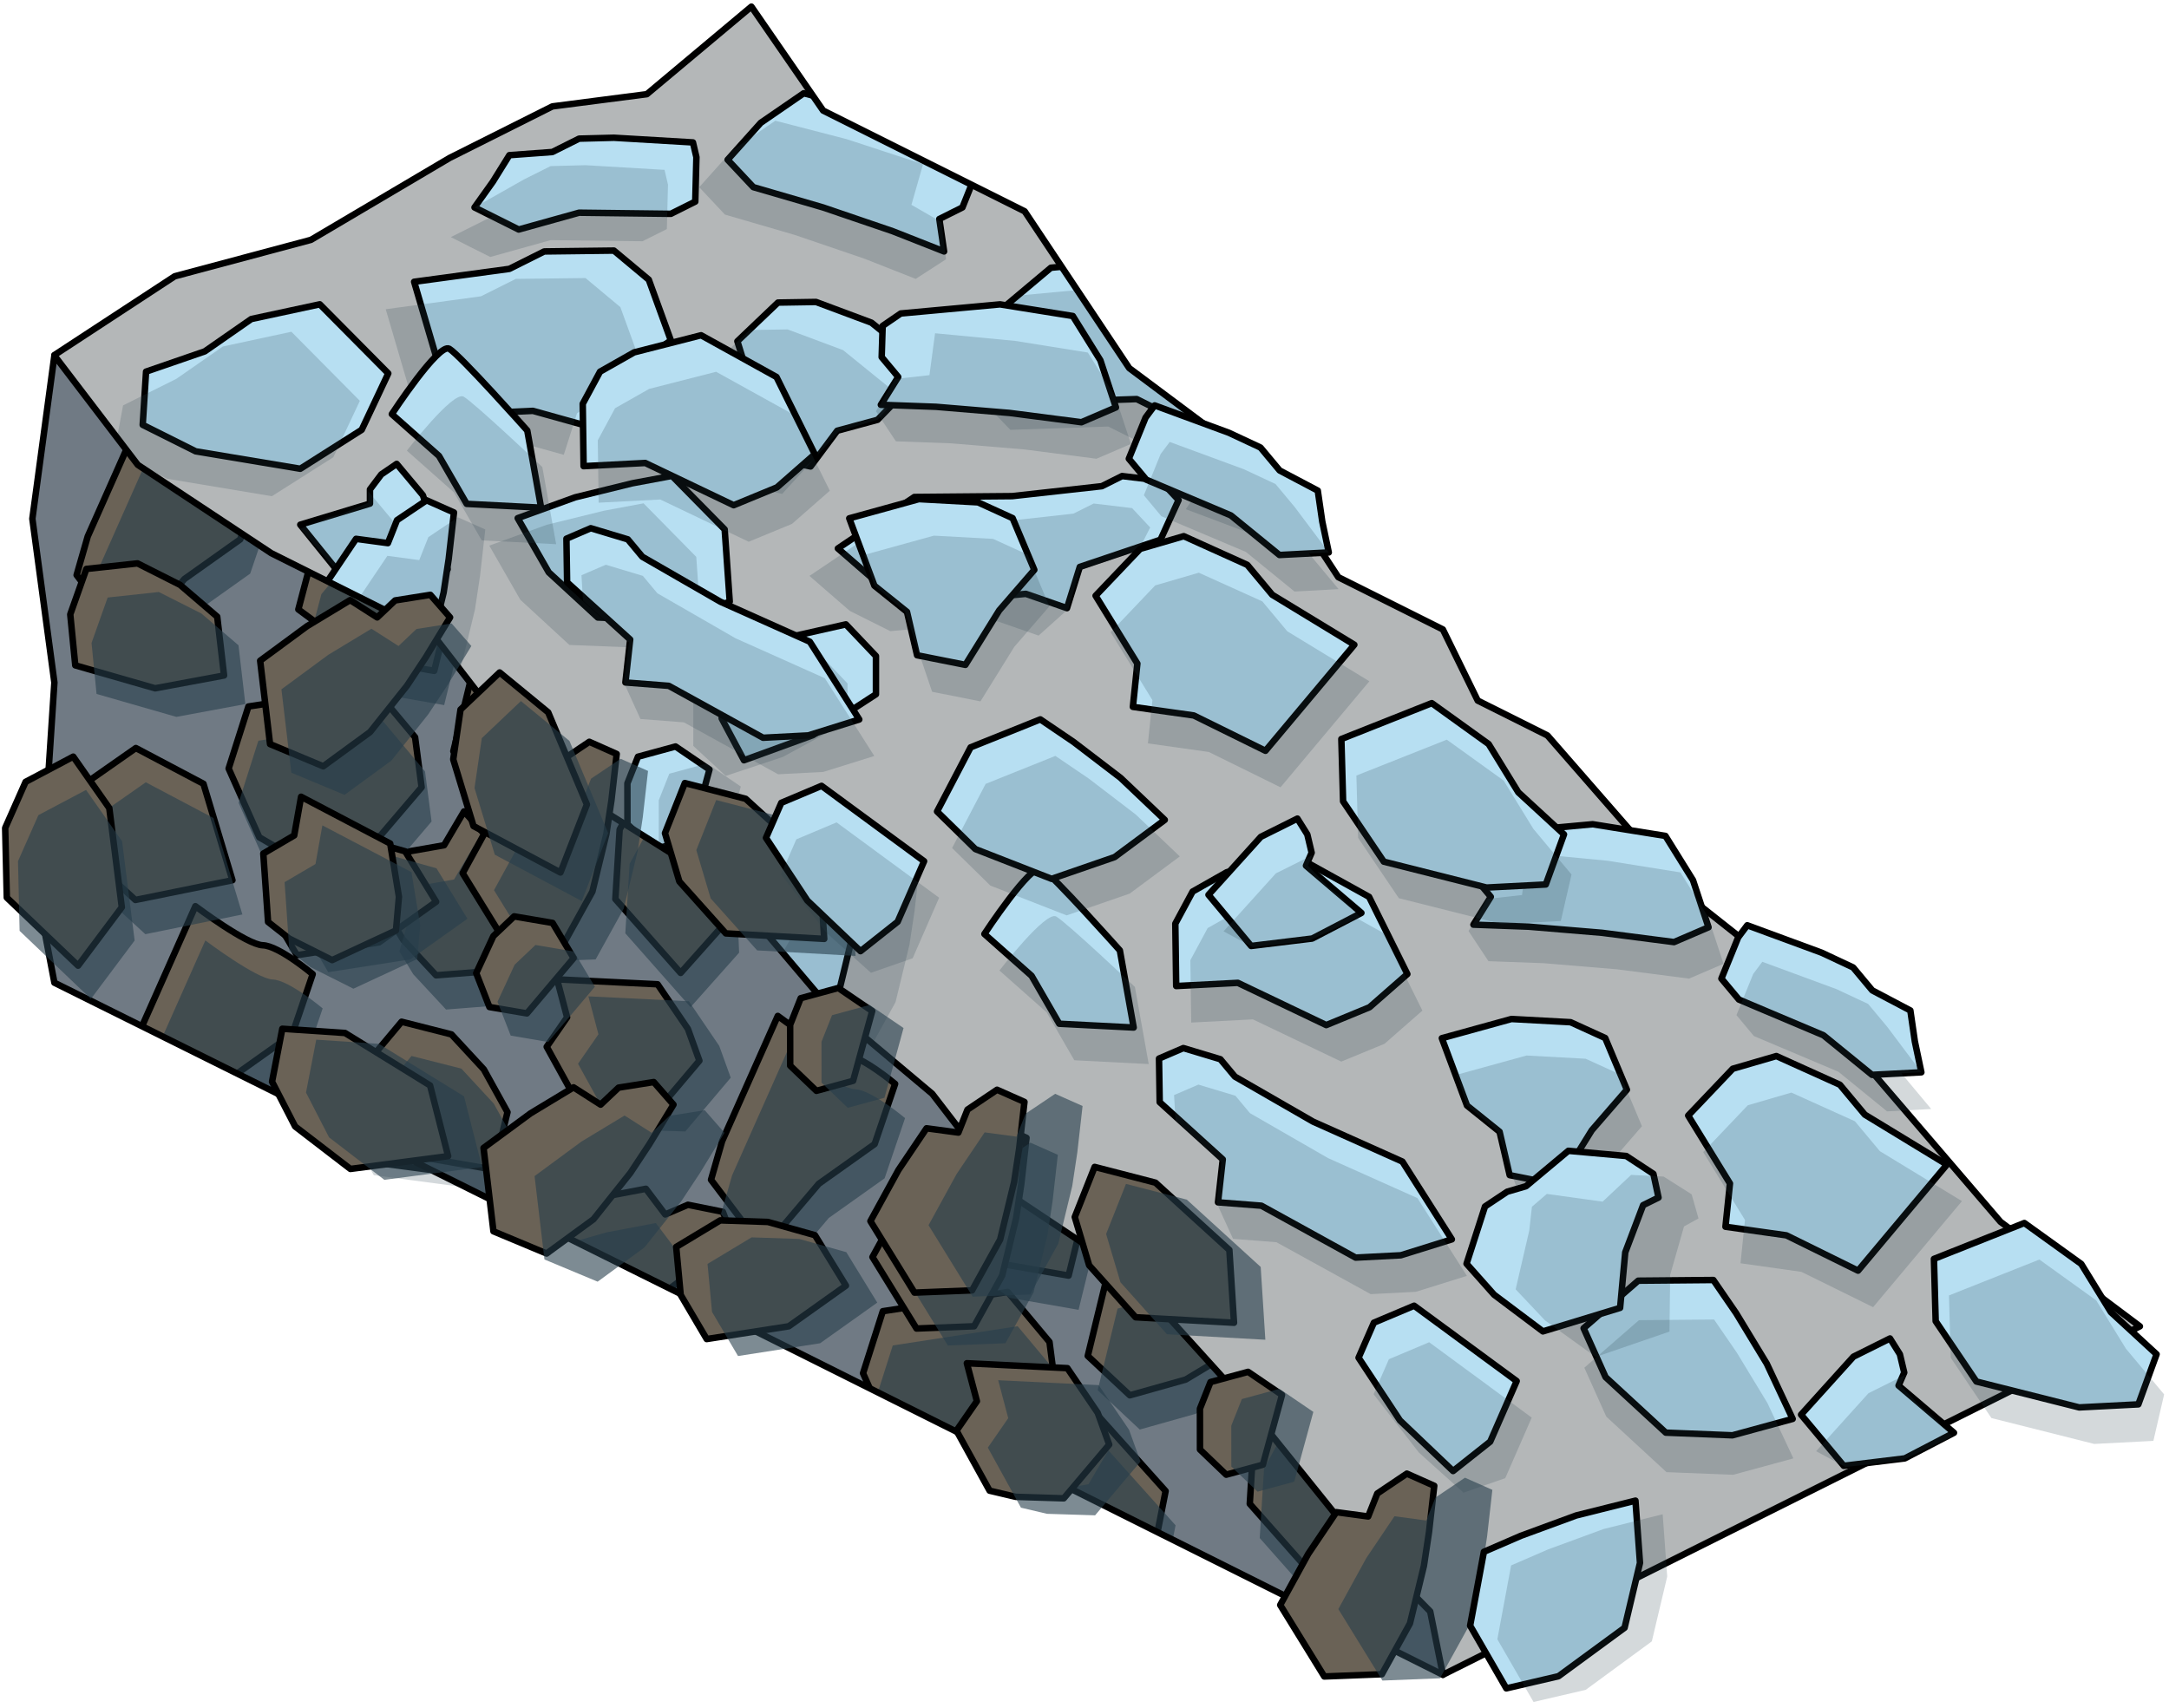 <?xml version="1.0" encoding="UTF-8" standalone="no"?><!DOCTYPE svg PUBLIC "-//W3C//DTD SVG 1.1//EN" "http://www.w3.org/Graphics/SVG/1.1/DTD/svg11.dtd"><svg width="100%" height="100%" viewBox="0 0 334 263" version="1.1" xmlns="http://www.w3.org/2000/svg" xmlns:xlink="http://www.w3.org/1999/xlink" xml:space="preserve" xmlns:serif="http://www.serif.com/" style="fill-rule:evenodd;clip-rule:evenodd;stroke-linecap:round;stroke-linejoin:round;stroke-miterlimit:1.5;"><g id="Stone_Ramp_LeftUp_low-angle1"><path d="M8.375,54.687l18.528,-12.134l20.978,-5.611l21.367,-12.624l15.817,-7.931l14.541,-1.881l16.1,-13.484l11.049,16.009l31.033,15.516l16.1,24.15l21.74,16.237l10.459,15.962l16.1,8.05l5.366,10.959l10.734,5.366l21.466,24.611l16.1,12.73l16.099,18.783l16.1,18.783l21.466,16.099l-107.331,53.666l-207.66,-175.231l-6.152,-28.025Z" style="fill:#b4b7b8;"/><clipPath id="_clip1"><path d="M8.375,54.687l18.528,-12.134l20.978,-5.611l21.367,-12.624l15.817,-7.931l14.541,-1.881l16.1,-13.484l11.049,16.009l31.033,15.516l16.1,24.15l21.74,16.237l10.459,15.962l16.1,8.05l5.366,10.959l10.734,5.366l21.466,24.611l16.1,12.73l16.099,18.783l16.1,18.783l21.466,16.099l-107.331,53.666l-207.66,-175.231l-6.152,-28.025Z"/></clipPath><g clip-path="url(#_clip1)"><g><g><path d="M30.138,69.514l-8.162,-4.081l0.517,-8.196l9.045,-3.123l7.158,-4.979l10.548,-2.267l10.546,10.639l-4.09,8.689l-9.462,6.001l-16.1,-2.683Z" style="fill:#b7dff2;stroke:#000;stroke-width:1px;"/><path d="M78.437,41.409l-14.664,1.99l5.999,20.445l12.296,-0.565l9.122,2.542l2.034,-6.384l10.081,-7.005l-3.401,-9.357l-5.367,-4.48l-10.733,0.131l-5.367,2.683Z" style="fill:#b7dff2;stroke:#000;stroke-width:1px;"/><path d="M103.305,32.931l-14.135,-0.173l-9.297,2.591l-3.036,-1.518l-3.766,-1.883l2.821,-3.956l2.545,-4.094l6.616,-0.486l4.117,-2.059l5.367,-0.138l12.168,0.718l0.532,2.273l-0.174,6.846l-3.758,1.879Z" style="fill:#b7dff2;stroke:#000;stroke-width:1px;"/><path d="M134.755,17.206l-10.99,-2.843l-6.618,4.549l-5.1,5.692l3.956,4.218l10.733,3.126l10.733,3.661l7.91,3.117l-0.734,-4.999l3.558,-1.779l1.788,-4.472l-1.788,-2.862l-13.448,-7.408" style="fill:#b7dff2;stroke:#000;stroke-width:1px;"/><path d="M125.657,46.506l8.542,3.192l8.637,7.002l-7.698,7.954l-6.216,1.686l-4.098,5.503l-7.41,-1.623l-1.411,-9.774l-2.455,-7.885l6.25,-5.961l5.859,-0.094Z" style="fill:#b7dff2;stroke:#000;stroke-width:1px;"/><path d="M175.035,39.998l-13.21,1.239l-10.168,8.538l3.293,7.013l5.008,5.188l15.077,-0.512l8.505,4.253l3.967,-8.75l-0.459,-5.596l-3.624,-4.834l-8.389,-6.539Z" style="fill:#b7dff2;stroke:#000;stroke-width:1px;"/><path d="M155.874,76.412l-15.078,0.132l-11.774,7.927l6.219,5.395l6.228,3.114l16.501,-1.517l6.332,2.201l1.975,-6.354l12.428,-4.187l2.785,-6.112l-2.786,-2.979l-5.915,-0.712l-3.12,1.561l-13.795,1.531" style="fill:#b7dff2;stroke:#000;stroke-width:1px;"/><path d="M103.476,73.293l8.115,8.245l0.779,11.123l-7.715,2.942l-12.603,-0.498l-7.551,-6.958l-4.782,-8.342l8.836,-3.206l8.821,-2.168l6.1,-1.138" style="fill:#b7dff2;stroke:#000;stroke-width:1px;"/><path d="M61.084,71.446l4.035,4.826l3.813,11.411l-9.177,4.589l-8.151,-4.809l-5.366,-6.651l10.733,-3.248l0,-2.182l1.741,-2.314l2.372,-1.622Z" style="fill:#b7dff2;stroke:#000;stroke-width:1px;"/><path d="M130.251,96.164l4.634,4.875l0,5.89l-9.703,6.295l-10.622,3.868l-3.426,-6.438l0,-10.178l19.117,-4.312Z" style="fill:#b7dff2;stroke:#000;stroke-width:1px;"/></g><g><g opacity="0.2"><path d="M25.764,73.742l-8.163,-4.082l1.352,-7.224l8.21,-4.094l7.159,-4.979l10.548,-2.268l10.545,10.64l-4.089,8.688l-9.463,6.002l-16.099,-2.683Z" style="fill:#273f4b;"/><path d="M74.063,45.636l-14.665,1.99l5.999,20.445l12.296,-0.564l9.123,2.541l2.034,-6.383l10.081,-7.005l-3.402,-9.358l-5.367,-4.479l-10.733,0.13l-5.366,2.683Z" style="fill:#273f4b;"/><path d="M98.931,37.158l-14.135,-0.172l-9.298,2.591l-3.035,-1.518l-3.039,-1.54l6.394,-3.197l-2.747,-1.374l7.608,-4.309l4.117,-2.058l5.366,-0.138l12.169,0.717l0.532,2.274l-0.175,6.845l-3.757,1.879Z" style="fill:#273f4b;"/><path d="M130.38,21.433l-10.989,-2.843l-6.619,4.55l-5.099,5.691l3.956,4.218l10.733,3.127l10.733,3.66l7.91,3.118l4.67,-3.022l-0.683,-5.708l-4.641,-2.677l1.789,-6.26l-11.76,-3.854" style="fill:#273f4b;"/><path d="M121.282,50.734l8.543,3.192l8.637,7.001l-3.32,3.715l-5.923,1.795l-8.77,9.633l-7.41,-1.623l-1.41,-9.774l-2.455,-7.885l6.25,-5.961l5.858,-0.093Z" style="fill:#273f4b;"/><path d="M170.661,44.226l-13.211,1.238l-10.168,8.538l3.294,7.014l5.008,5.187l15.077,-0.511l8.504,4.252l3.968,-8.749l-0.46,-5.597l-3.623,-4.834l-8.389,-6.538Z" style="fill:#273f4b;"/><path d="M151.499,80.639l-15.077,0.133l-11.775,7.927l6.219,5.395l6.229,3.114l16.5,-1.517l6.333,2.2l4.593,-4.118l1.769,-5.968l9.049,-3.08l1.776,-3.486l-2.786,-2.98l-5.914,-0.711l-3.121,1.56l-13.795,1.531" style="fill:#273f4b;"/><path d="M204.75,63.302c-1.867,0.205 -15.439,5.084 -15.439,5.084l-6.708,10.036l10.733,4.051l6.868,-5.059l9.232,-2.991c0,0 -2.818,-11.327 -4.686,-11.121Z" style="fill:#273f4b;"/><path d="M99.102,77.52l8.114,8.245l0.779,11.123l-7.714,2.942l-12.603,-0.498l-7.551,-6.957l-4.782,-8.343l8.836,-3.206l8.82,-2.168l6.101,-1.138" style="fill:#273f4b;"/><path d="M56.71,75.673l4.035,4.826l3.812,11.412l-5.113,0.424l-7.559,-4.377l-5.647,-6.513l4.233,-1.739l2.016,-0.503l4.214,-1.769l0.009,-1.761Z" style="fill:#273f4b;"/><path d="M125.876,100.391l4.635,4.876l0,5.889l-9.973,5.43l-8.784,2.916l-4.995,-4.621l0,-10.177l19.117,-4.313Z" style="fill:#273f4b;"/></g></g></g></g><path d="M8.375,54.687l18.528,-12.134l20.978,-5.611l21.367,-12.624l15.817,-7.931l14.541,-1.881l16.1,-13.484l11.049,16.009l31.033,15.516l16.1,24.15l21.74,16.237l10.459,15.962l16.1,8.05l5.366,10.959l10.734,5.366l21.466,24.611l16.1,12.73l16.099,18.783l16.1,18.783l21.466,16.099l-107.331,53.666l-207.66,-175.231l-6.152,-28.025Z" style="fill:none;stroke:#000;stroke-width:1px;"/><g><path d="M133.216,190.912l7.407,0.232l6.993,-8.281l-1.768,-4.894l-4.671,-6.875l-15.48,-0.759l1.547,5.847l-3.142,4.537l5.099,9.246l4.015,0.947" style="fill:#b7dff2;stroke:#000;stroke-width:1px;"/><path d="M124.627,161.543l-8.867,0.346l-6.786,-11.007l4.311,-7.864l4.332,-6.435l4.902,0.66l1.402,-3.535l4.554,-3.062l4.22,1.875l-0.81,7.146l-0.783,5.188l-2.15,8.865l-4.325,7.823Z" style="fill:#b7dff2;stroke:#000;stroke-width:1px;"/><path d="M107.232,190.289l-8.498,2.315l-10.854,-4.088l-4.656,-8.885l11.415,-15.761l9.995,0.837l6.189,4.704l0.833,9.723l-4.424,11.155Z" style="fill:#b7dff2;stroke:#000;stroke-width:1px;"/><path d="M65.994,180.141l-13.257,-1.759l-3.026,-5.391l-7.692,-19.663c0,0 9.776,-1.44 11.578,-3.154c1.802,-1.714 8.568,-2.333 8.568,-2.333l4.375,8.757l-1.699,10.413l1.153,13.13Z" style="fill:#b7dff2;stroke:#000;stroke-width:1px;"/><path d="M103.135,149.218l-8.8,6.26l-12.64,1.967l-4.005,-6.795l-0.695,-7.392l6.786,-4.09l7.336,0.243l7.25,2.038l4.768,7.769" style="fill:#b7dff2;stroke:#000;stroke-width:1px;"/><path d="M106.309,129.273l2.941,-10.751l-5.223,-3.552l-5.789,1.577l-1.625,4.097l0.007,6.293l4.04,3.875l5.649,-1.539Z" style="fill:#b7dff2;stroke:#000;stroke-width:1px;"/><path d="M68.239,134.22l7.406,0.232l6.994,-8.281l-1.768,-4.894l-4.671,-6.875l-15.48,-0.759l1.547,5.848l-3.142,4.536l5.098,9.246l4.016,0.947" style="fill:#b7dff2;stroke:#000;stroke-width:1px;"/><path d="M61.838,107.951l-8.867,0.346l-6.786,-11.007l4.31,-7.864l4.333,-6.435l4.902,0.66l1.402,-3.535l4.553,-3.062l4.221,1.875l-0.81,7.146l-0.783,5.188l-2.15,8.866l-4.325,7.822Z" style="fill:#b7dff2;stroke:#000;stroke-width:1px;"/><path d="M49.893,136.554l-8.498,2.315l-10.854,-4.088l-4.656,-8.885l11.415,-15.761l9.995,0.837l6.189,4.704l0.833,9.723l-4.424,11.155Z" style="fill:#b7dff2;stroke:#000;stroke-width:1px;"/><path d="M42.099,101.692l-8.8,6.26l-12.639,1.967l-4.006,-6.795l-0.695,-7.393l6.786,-4.09l7.336,0.244l7.251,2.037l4.767,7.77" style="fill:#b7dff2;stroke:#000;stroke-width:1px;"/><path d="M16.376,153.694l1.873,-10.971l11.237,-3.536l13.701,7.272l-8.348,12.763l-8.664,0.416l-9.799,-5.944" style="fill:#b7dff2;stroke:#000;stroke-width:1px;"/><path d="M134.027,192.581l18.415,-7.102l-1.768,-4.894l-20.151,-7.634l1.547,5.847l-3.142,4.537l5.099,9.246Zm-21.97,0.324l-8.497,2.315l-10.854,-4.088l-4.656,-8.885l11.415,-15.761l9.995,0.837l6.189,4.704l0.833,9.723l-4.425,11.155Zm21.52,-30.736l-8.867,0.347l-6.786,-11.008l4.311,-7.864l4.332,-6.435l4.902,0.66l1.402,-3.535l4.554,-3.062l4.22,1.875l-0.81,7.146l-0.783,5.188l-2.15,8.866l-4.325,7.822Zm-25.616,-10.335l-8.801,6.26l-12.639,1.967l-4.005,-6.795l-0.695,-7.393l6.786,-4.089l7.336,0.243l7.25,2.038l4.768,7.769Zm-37.141,30.923l-13.257,-1.76l-3.026,-5.391l-7.692,-19.662c0,0 9.776,-1.44 11.578,-3.154c1.802,-1.714 8.567,-2.334 8.567,-2.334l4.376,8.758l-1.7,10.413l1.154,13.13Zm40.314,-50.868l2.942,-10.751l-5.223,-3.552l-5.789,1.576l-1.625,4.098l0.007,6.293l4.04,3.874l5.648,-1.538Zm-38.07,4.947l7.407,0.232l6.994,-8.281l-1.768,-4.894l-4.671,-6.875l-15.48,-0.759l1.547,5.847l-3.142,4.537l5.098,9.246l4.015,0.947Zm-51.862,19.474l9.798,5.943l8.665,-0.415l8.347,-12.763l-13.7,-7.272l-11.237,3.536l-1.873,10.971Zm33.517,-17.14l-8.498,2.314l-10.854,-4.087l-4.656,-8.885l11.415,-15.761l9.995,0.837l6.189,4.704l0.833,9.723l-4.424,11.155Zm11.944,-28.603l-8.866,0.346l-6.786,-11.007l4.31,-7.864l4.333,-6.435l4.902,0.66l1.402,-3.535l4.553,-3.062l4.221,1.875l-0.81,7.146l-0.783,5.188l-2.151,8.866l-4.325,7.822Zm-19.738,-6.26l-8.8,6.261l-12.64,1.967l-4.005,-6.796l-0.695,-7.392l6.786,-4.09l7.336,0.243l7.25,2.038l4.768,7.769Z" style="fill:#273f4b;fill-opacity:0.2;"/></g><path d="M173.888,196.227l-18.414,-12.264l-11.92,-15.501l-16.021,-13.456l-15.251,-17.991l-29.626,-18.603l-16.099,-20.824l-24.792,-12.396l-20.544,-13.597l-12.846,-16.84l-3.393,25.136l3.393,25.229l-2.264,34.368l2.264,11.865l101.41,50.404l112.402,56.186l-1.954,-9.756l-14.146,-14.394l-14.44,-17.953l-17.759,-19.613Z" style="fill:#707a84;"/><clipPath id="_clip2"><path d="M173.888,196.227l-18.414,-12.264l-11.92,-15.501l-16.021,-13.456l-15.251,-17.991l-29.626,-18.603l-16.099,-20.824l-24.792,-12.396l-20.544,-13.597l-12.846,-16.84l-3.393,25.136l3.393,25.229l-2.264,34.368l2.264,11.865l101.41,50.404l112.402,56.186l-1.954,-9.756l-14.146,-14.394l-14.44,-17.953l-17.759,-19.613Z"/></clipPath><g clip-path="url(#_clip2)"><g><path d="M110.178,235.909l7.47,-8.393l-0.628,-15.38l-4.861,-8.365l-7.639,3.249l-3.735,6.804l-0.66,10.712l10.053,11.373" style="fill:#6a6256;stroke:#000;stroke-width:1px;"/><path d="M97.759,254.441l9.714,-5.466l-1.146,-6.212l-5.191,-3.008l-4.057,1.725l-4.47,4.429l0.085,5.597l5.065,2.935Z" style="fill:#6a6256;stroke:#000;stroke-width:1px;"/><path d="M67.476,230.846l5.042,5.431l10.806,-0.849l2.237,-4.698l1.606,-8.155l-10.344,-11.542l-3.07,5.211l-5.436,0.955l-2.991,10.126l2.15,3.521" style="fill:#6a6256;stroke:#000;stroke-width:1px;"/><path d="M86.637,205.625l-6.48,-6.062l3.057,-12.565l8.623,-2.464l7.622,-1.443l2.977,3.951l3.5,-1.489l5.378,1.086l1.634,4.319l-5.651,4.448l-4.24,3.091l-7.816,4.704l-8.604,2.424Z" style="fill:#6a6256;stroke:#000;stroke-width:1px;"/><path d="M49.651,211.93l-7.621,-4.416l-4.724,-10.592l3.045,-9.558l19.234,-2.963l6.431,7.697l1.006,7.708l-6.329,7.428l-11.042,4.696Z" style="fill:#6a6256;stroke:#000;stroke-width:1px;"/><path d="M27.875,175.47l-8.069,-10.665l1.707,-5.942l8.574,-19.294c0,0 7.897,5.94 10.383,6.016c2.486,0.077 7.683,4.453 7.683,4.453l-3.152,9.269l-8.6,6.111l-8.526,10.052Z" style="fill:#6a6256;stroke:#000;stroke-width:1px;"/><path d="M75.978,180.142l-10.639,-1.857l-10.285,-7.605l2.016,-7.626l4.769,-5.692l7.679,1.95l4.985,5.389l3.648,6.588l-2.173,8.853" style="fill:#6a6256;stroke:#000;stroke-width:1px;"/><path d="M17.165,207.656l9.119,-6.381l10.415,5.504l4.461,14.856l-14.945,3.037l-6.388,-5.869l-2.662,-11.147" style="fill:#6a6256;stroke:#000;stroke-width:1px;"/><path d="M104.811,149.844l7.471,-8.393l-0.629,-15.38l-4.861,-8.365l-7.639,3.248l-3.734,6.805l-0.66,10.712l10.052,11.373" style="fill:#6a6256;stroke:#000;stroke-width:1px;"/><path d="M92.393,168.376l9.713,-5.466l-1.146,-6.212l-5.191,-3.008l-4.057,1.725l-4.47,4.429l0.085,5.597l5.066,2.935Z" style="fill:#6a6256;stroke:#000;stroke-width:1px;"/><path d="M62.109,144.781l5.042,5.431l10.806,-0.849l2.238,-4.698l1.605,-8.155l-10.343,-11.542l-3.071,5.211l-5.436,0.955l-2.99,10.126l2.149,3.521" style="fill:#6a6256;stroke:#000;stroke-width:1px;"/><path d="M76.29,121.761l-6.48,-6.062l3.057,-12.565l8.623,-2.463l7.622,-1.443l2.977,3.95l3.5,-1.489l5.378,1.086l1.634,4.32l-5.651,4.447l-4.24,3.091l-7.816,4.704l-8.604,2.424Z" style="fill:#6a6256;stroke:#000;stroke-width:1px;"/><path d="M47.552,133.376l-7.621,-4.416l-4.724,-10.593l3.046,-9.557l19.233,-2.964l6.432,7.697l1.006,7.709l-6.329,7.428l-11.043,4.696Z" style="fill:#6a6256;stroke:#000;stroke-width:1px;"/><path d="M19.867,99.232l-8.068,-10.664l1.706,-5.942l8.575,-19.295c0,0 7.897,5.94 10.383,6.017c2.485,0.077 7.683,4.452 7.683,4.452l-3.152,9.269l-8.6,6.112l-8.527,10.051Z" style="fill:#6a6256;stroke:#000;stroke-width:1px;"/><path d="M66.864,103.323l-10.639,-1.857l-10.284,-7.605l2.016,-7.626l4.769,-5.692l7.679,1.951l4.984,5.388l3.648,6.589l-2.173,8.852" style="fill:#6a6256;stroke:#000;stroke-width:1px;"/><path d="M11.799,121.591l9.119,-6.381l10.414,5.504l4.461,14.856l-14.945,3.037l-6.387,-5.87l-2.662,-11.146" style="fill:#6a6256;stroke:#000;stroke-width:1px;"/><path d="M99.292,259.712l9.713,-5.466l-1.146,-6.212l-5.191,-3.008l-4.056,1.725l-4.471,4.429l0.085,5.597l5.066,2.935Zm-30.284,-23.595l5.042,5.431l10.806,-0.849l2.238,-4.698l1.605,-8.155l-10.343,-11.542l-3.071,5.211l-5.436,0.955l-2.99,10.126l2.149,3.521Zm42.702,5.063l7.471,-8.393l-0.629,-15.38l-4.861,-8.365l-7.639,3.248l-3.734,6.805l-0.66,10.712l10.052,11.373Zm-93.012,-28.253l2.662,11.147l6.387,5.869l14.945,-3.037l-4.461,-14.856l-10.414,-5.504l-9.119,6.381Zm32.485,4.274l-7.62,-4.416l-4.724,-10.592l3.045,-9.558l19.233,-2.963l6.432,7.697l1.006,7.708l-6.329,7.428l-11.043,4.696Zm36.987,-6.305l-6.48,-6.062l3.057,-12.565l8.623,-2.464l7.622,-1.443l2.977,3.951l3.5,-1.489l5.378,1.086l1.634,4.319l-5.651,4.448l-4.24,3.091l-7.817,4.704l-8.603,2.424Zm-10.66,-25.483l-10.639,-1.857l-10.285,-7.605l2.017,-7.626l4.768,-5.692l7.68,1.95l4.984,5.389l3.648,6.588l-2.173,8.853Zm-48.103,-4.672l-8.068,-10.665l1.706,-5.942l8.575,-19.294c0,0 7.897,5.94 10.383,6.016c2.485,0.077 7.683,4.453 7.683,4.453l-3.152,9.268l-8.6,6.112l-8.527,10.052Zm64.518,-7.094l9.714,-5.466l-1.146,-6.212l-5.192,-3.008l-4.056,1.725l-4.47,4.429l0.085,5.597l5.065,2.935Zm-30.283,-23.595l5.042,5.431l10.806,-0.849l2.237,-4.698l1.606,-8.155l-10.344,-11.542l-3.07,5.211l-5.436,0.955l-2.991,10.126l2.15,3.521Zm42.702,5.063l7.47,-8.393l-0.628,-15.38l-4.862,-8.365l-7.638,3.248l-3.735,6.804l-0.66,10.713l10.053,11.373Zm-93.013,-28.253l2.662,11.146l6.388,5.87l14.945,-3.037l-4.461,-14.856l-10.415,-5.504l-9.119,6.381Zm35.753,11.785l-7.62,-4.416l-4.724,-10.593l3.045,-9.557l19.234,-2.964l6.431,7.697l1.006,7.709l-6.329,7.428l-11.043,4.696Zm28.738,-11.615l-6.479,-6.062l3.056,-12.565l8.623,-2.463l7.623,-1.443l2.976,3.95l3.5,-1.489l5.379,1.086l1.633,4.32l-5.65,4.447l-4.241,3.091l-7.816,4.704l-8.604,2.424Zm-9.425,-18.438l-10.639,-1.857l-10.285,-7.605l2.017,-7.626l4.768,-5.692l7.679,1.951l4.985,5.388l3.648,6.589l-2.173,8.852Zm-46.997,-4.091l-8.069,-10.664l1.707,-5.942l8.574,-19.295c0,0 7.897,5.94 10.383,6.017c2.486,0.076 7.683,4.452 7.683,4.452l-3.152,9.269l-8.6,6.112l-8.526,10.051Z" style="fill:#273f4b;fill-opacity:0.6;"/></g><g><path d="M125.565,268.607l-8.068,-10.665l1.706,-5.941l8.575,-19.295c0,0 7.897,5.94 10.383,6.017c2.485,0.076 7.683,4.452 7.683,4.452l-3.152,9.269l-8.6,6.112l-8.527,10.051Z" style="fill:#6a6256;stroke:#000;stroke-width:1px;"/><path d="M173.668,273.279l-10.639,-1.857l-10.285,-7.605l2.017,-7.626l4.768,-5.692l7.68,1.951l4.984,5.388l3.648,6.589l-2.173,8.852" style="fill:#6a6256;stroke:#000;stroke-width:1px;"/><path d="M202.502,242.982l7.47,-8.393l-0.628,-15.381l-4.861,-8.365l-7.639,3.249l-3.735,6.804l-0.66,10.713l10.053,11.373" style="fill:#6a6256;stroke:#000;stroke-width:1px;"/><path d="M190.083,261.514l9.714,-5.467l-1.146,-6.212l-5.191,-3.008l-4.057,1.725l-4.47,4.429l0.085,5.597l5.065,2.936Z" style="fill:#6a6256;stroke:#000;stroke-width:1px;"/><path d="M159.8,237.919l5.042,5.43l10.806,-0.849l2.238,-4.698l1.605,-8.155l-10.344,-11.542l-3.07,5.211l-5.436,0.956l-2.991,10.126l2.15,3.521" style="fill:#6a6256;stroke:#000;stroke-width:1px;"/><path d="M173.98,214.898l-6.479,-6.062l3.056,-12.564l8.623,-2.464l7.623,-1.443l2.976,3.95l3.5,-1.488l5.379,1.085l1.633,4.32l-5.65,4.448l-4.241,3.09l-7.816,4.704l-8.604,2.424Z" style="fill:#6a6256;stroke:#000;stroke-width:1px;"/><path d="M145.242,226.513l-7.62,-4.416l-4.724,-10.592l3.045,-9.558l19.234,-2.963l6.431,7.697l1.006,7.708l-6.329,7.428l-11.043,4.696Z" style="fill:#6a6256;stroke:#000;stroke-width:1px;"/><path d="M117.558,192.37l-8.069,-10.665l1.707,-5.942l8.574,-19.294c0,0 7.897,5.94 10.383,6.016c2.486,0.077 7.683,4.452 7.683,4.452l-3.152,9.269l-8.599,6.112l-8.527,10.052Z" style="fill:#6a6256;stroke:#000;stroke-width:1px;"/><path d="M164.555,196.461l-10.639,-1.858l-10.285,-7.605l2.017,-7.625l4.768,-5.692l7.679,1.95l4.985,5.388l3.648,6.589l-2.173,8.853" style="fill:#6a6256;stroke:#000;stroke-width:1px;"/><path d="M109.489,214.729l9.119,-6.382l10.415,5.505l4.461,14.855l-14.945,3.037l-6.388,-5.869l-2.662,-11.146" style="fill:#6a6256;stroke:#000;stroke-width:1px;"/><path d="M196.982,352.85l9.714,-5.467l-1.146,-6.212l-5.191,-3.008l-4.057,1.725l-4.47,4.429l0.085,5.597l5.065,2.936Zm-30.283,-23.595l5.042,5.43l10.806,-0.849l2.238,-4.698l1.605,-8.155l-10.344,-11.542l-3.07,5.211l-5.436,0.956l-2.991,10.126l2.15,3.521Zm42.702,5.063l7.471,-8.393l-0.629,-15.381l-4.861,-8.365l-7.639,3.249l-3.734,6.804l-0.661,10.713l10.053,11.373Zm-93.013,-28.253l2.663,11.146l6.387,5.869l14.945,-3.037l-4.461,-14.855l-10.414,-5.505l-9.12,6.382Zm32.486,4.273l-7.621,-4.416l-4.724,-10.592l3.045,-9.558l19.234,-2.963l6.432,7.697l1.005,7.708l-6.328,7.428l-11.043,4.696Zm36.986,-6.305l-6.48,-6.062l3.057,-12.565l8.623,-2.463l7.622,-1.443l2.977,3.95l3.5,-1.489l5.378,1.086l1.634,4.32l-5.651,4.448l-4.24,3.09l-7.816,4.704l-8.604,2.424Zm-10.659,-25.483l-10.639,-1.857l-10.285,-7.605l2.016,-7.626l4.769,-5.692l7.679,1.951l4.985,5.388l3.648,6.589l-2.173,8.852Zm-48.103,-4.672l-8.069,-10.665l1.707,-5.941l8.574,-19.295c0,0 7.897,5.94 10.383,6.017c2.486,0.076 7.683,4.452 7.683,4.452l-3.152,9.269l-8.599,6.112l-8.527,10.051Zm64.518,-7.093l9.713,-5.467l-1.146,-6.212l-5.191,-3.008l-4.056,1.725l-4.471,4.429l0.085,5.597l5.066,2.936Zm-30.284,-23.595l5.043,5.43l10.805,-0.849l2.238,-4.698l1.605,-8.155l-10.343,-11.542l-3.071,5.211l-5.435,0.956l-2.991,10.126l2.149,3.521Zm42.702,5.063l7.471,-8.393l-0.629,-15.381l-4.861,-8.365l-7.639,3.249l-3.734,6.804l-0.66,10.713l10.052,11.373Zm-93.012,-28.253l2.662,11.146l6.387,5.869l14.945,-3.037l-4.461,-14.855l-10.414,-5.505l-9.119,6.382Zm35.753,11.784l-7.621,-4.416l-4.723,-10.592l3.045,-9.558l19.233,-2.963l6.432,7.697l1.006,7.708l-6.329,7.428l-11.043,4.696Zm28.738,-11.615l-6.48,-6.062l3.057,-12.564l8.623,-2.464l7.622,-1.443l2.977,3.95l3.5,-1.488l5.378,1.085l1.634,4.32l-5.651,4.448l-4.24,3.09l-7.816,4.704l-8.604,2.424Zm-9.426,-18.437l-10.639,-1.858l-10.284,-7.605l2.016,-7.626l4.769,-5.691l7.679,1.95l4.985,5.388l3.648,6.589l-2.174,8.853Zm-46.997,-4.092l-8.068,-10.664l1.706,-5.942l8.575,-19.294c0,0 7.897,5.94 10.383,6.016c2.485,0.077 7.683,4.452 7.683,4.452l-3.152,9.269l-8.6,6.112l-8.527,10.051Z" style="fill:#273f4b;fill-opacity:0.6;"/></g></g><path d="M173.888,196.227l-18.414,-12.264l-11.92,-15.501l-16.021,-13.456l-15.251,-17.991l-29.626,-18.603l-16.099,-20.824l-24.792,-12.396l-20.544,-13.597l-12.846,-16.84l-3.393,25.136l3.393,25.229l-2.264,34.368l2.264,11.865l101.41,50.404l112.402,56.186l-1.954,-9.756l-14.146,-14.394l-14.44,-17.953l-17.759,-19.613Z" style="fill:none;stroke:#000;stroke-width:1px;"/><g><path d="M212.79,257.858l-8.866,0.346l-6.787,-11.007l4.311,-7.865l4.333,-6.435l4.901,0.661l1.403,-3.536l4.553,-3.061l4.22,1.875l-0.809,7.145l-0.784,5.189l-2.15,8.865l-4.325,7.823Z" style="fill:#6a6256;stroke:#000;stroke-width:1px;"/><path d="M190.024,203.727l-0.716,-11.213l-11.38,-10.366l-9.366,-2.424l-3.061,7.716l2.214,7.439l7.154,8.001l15.155,0.847" style="fill:#6a6256;stroke:#000;stroke-width:1px;"/><path d="M194.472,225.588l2.941,-10.751l-5.222,-3.553l-5.79,1.577l-1.625,4.098l0.007,6.293l4.04,3.874l5.649,-1.538Z" style="fill:#6a6256;stroke:#000;stroke-width:1px;"/><path d="M156.402,230.535l7.407,0.232l6.993,-8.281l-1.768,-4.894l-4.671,-6.875l-15.48,-0.759l1.548,5.847l-3.143,4.537l5.099,9.246l4.015,0.947" style="fill:#6a6256;stroke:#000;stroke-width:1px;"/><path d="M150.001,204.266l-8.867,0.346l-6.786,-11.007l4.311,-7.864l4.332,-6.435l4.902,0.66l1.402,-3.536l4.553,-3.061l4.221,1.875l-0.81,7.146l-0.783,5.188l-2.15,8.865l-4.325,7.823Z" style="fill:#6a6256;stroke:#000;stroke-width:1px;"/><path d="M130.262,198.006l-8.8,6.261l-12.639,1.967l-4.005,-6.796l-0.695,-7.392l6.785,-4.09l7.337,0.243l7.25,2.038l4.767,7.769" style="fill:#6a6256;stroke:#000;stroke-width:1px;"/><path d="M221.74,258.484l-8.866,0.346l-6.787,-11.007l4.311,-7.864l4.333,-6.435l4.901,0.66l1.403,-3.535l4.553,-3.062l4.22,1.875l-0.809,7.146l-0.784,5.188l-2.15,8.865l-4.325,7.823Zm-22.442,-30.28l2.941,-10.751l-5.223,-3.553l-5.789,1.577l-1.625,4.098l0.007,6.293l4.04,3.874l5.649,-1.538Zm-38.07,4.947l7.406,0.232l6.994,-8.281l-1.768,-4.894l-4.671,-6.875l-15.48,-0.759l1.547,5.847l-3.142,4.537l5.099,9.246l4.015,0.947Zm33.622,-26.808l-0.716,-11.213l-11.38,-10.366l-9.367,-2.424l-3.06,7.716l2.213,7.439l7.155,8.001l15.155,0.847Zm-40.023,0.539l-8.867,0.346l-6.786,-11.007l4.31,-7.864l4.333,-6.435l4.902,0.66l1.402,-3.536l4.553,-3.061l4.221,1.875l-0.81,7.146l-0.783,5.188l-2.15,8.865l-4.325,7.823Zm-19.739,-6.26l-8.8,6.26l-12.639,1.968l-4.005,-6.796l-0.696,-7.392l6.786,-4.09l7.337,0.243l7.25,2.038l4.767,7.769Z" style="fill:#273f4b;fill-opacity:0.6;"/><path d="M149.687,198.736l-8.867,0.346l-6.786,-11.008l4.31,-7.864l4.333,-6.435l4.902,0.66l1.402,-3.535l4.553,-3.061l4.221,1.875l-0.81,7.145l-0.783,5.188l-2.15,8.866l-4.325,7.823Z" style="fill:#6a6256;stroke:#000;stroke-width:1px;"/><path d="M126.92,144.605l-0.716,-11.213l-11.38,-10.366l-9.366,-2.424l-3.06,7.716l2.213,7.439l7.154,8.001l15.155,0.847" style="fill:#6a6256;stroke:#000;stroke-width:1px;"/><path d="M131.368,166.465l2.942,-10.75l-5.223,-3.553l-5.789,1.577l-1.625,4.098l0.007,6.292l4.039,3.875l5.649,-1.539Z" style="fill:#6a6256;stroke:#000;stroke-width:1px;"/><path d="M93.298,171.413l7.407,0.232l6.993,-8.281l-1.767,-4.895l-4.671,-6.875l-15.48,-0.758l1.547,5.847l-3.142,4.537l5.098,9.246l4.015,0.947" style="fill:#6a6256;stroke:#000;stroke-width:1px;"/><path d="M86.897,145.144l-8.866,0.346l-6.787,-11.007l4.311,-7.865l4.333,-6.435l4.901,0.661l1.403,-3.536l4.553,-3.061l4.22,1.875l-0.809,7.146l-0.784,5.188l-2.15,8.865l-4.325,7.823Z" style="fill:#6a6256;stroke:#000;stroke-width:1px;"/><path d="M67.159,138.884l-8.801,6.26l-12.639,1.967l-4.005,-6.795l-0.695,-7.393l6.786,-4.089l7.336,0.243l7.25,2.038l4.768,7.769" style="fill:#6a6256;stroke:#000;stroke-width:1px;"/><path d="M158.637,199.362l-8.867,0.346l-6.786,-11.007l4.31,-7.865l4.333,-6.435l4.902,0.661l1.402,-3.536l4.553,-3.061l4.221,1.875l-0.81,7.146l-0.783,5.188l-2.15,8.865l-4.325,7.823Zm-22.443,-30.281l2.942,-10.75l-5.223,-3.553l-5.789,1.577l-1.625,4.098l0.007,6.292l4.039,3.875l5.649,-1.539Zm-38.07,4.948l7.407,0.232l6.993,-8.281l-1.768,-4.895l-4.671,-6.875l-15.479,-0.758l1.547,5.847l-3.143,4.537l5.099,9.246l4.015,0.947Zm33.622,-26.808l-0.716,-11.213l-11.38,-10.367l-9.366,-2.423l-3.06,7.716l2.213,7.439l7.154,8.001l15.155,0.847Zm-40.023,0.539l-8.866,0.346l-6.787,-11.007l4.311,-7.865l4.332,-6.435l4.902,0.661l1.402,-3.536l4.554,-3.061l4.22,1.875l-0.81,7.145l-0.783,5.189l-2.15,8.865l-4.325,7.823Zm-19.738,-6.26l-8.801,6.26l-12.639,1.967l-4.005,-6.795l-0.695,-7.393l6.786,-4.09l7.336,0.244l7.25,2.038l4.768,7.769Z" style="fill:#273f4b;fill-opacity:0.6;"/></g><g><path d="M84.173,193.061l-8.189,-3.418l-1.523,-12.841l7.22,-5.32l6.639,-4.013l4.168,2.662l2.76,-2.617l5.419,-0.861l3.04,3.478l-3.743,6.141l-2.894,4.376l-5.682,7.137l-7.215,5.276Z" style="fill:#6a6256;stroke:#000;stroke-width:1px;"/><path d="M86.305,134.377l4.069,-10.474l-5.959,-14.193l-7.476,-6.141l-6.024,5.712l-1.123,7.679l3.122,10.269l13.391,7.148" style="fill:#6a6256;stroke:#000;stroke-width:1px;"/><path d="M81.138,156.078l7.194,-8.514l-3.243,-5.42l-5.915,-1.007l-3.199,3.033l-2.642,5.711l2.034,5.215l5.771,0.982Z" style="fill:#6a6256;stroke:#000;stroke-width:1px;"/><path d="M44.522,144.542l6.621,3.328l9.83,-4.568l0.456,-5.184l-1.343,-8.202l-13.723,-7.204l-1.058,5.956l-4.76,2.793l0.734,10.533l3.243,2.548" style="fill:#6a6256;stroke:#000;stroke-width:1px;"/><path d="M49.773,118.02l-8.189,-3.418l-1.523,-12.842l7.22,-5.319l6.639,-4.014l4.168,2.662l2.76,-2.616l5.419,-0.861l3.039,3.477l-3.742,6.141l-2.894,4.377l-5.682,7.137l-7.215,5.276Z" style="fill:#6a6256;stroke:#000;stroke-width:1px;"/><path d="M34.502,104.033l-10.618,1.975l-12.292,-3.535l-0.774,-7.85l2.481,-6.999l7.877,-0.854l6.553,3.309l5.719,4.9l1.054,9.054" style="fill:#6a6256;stroke:#000;stroke-width:1px;"/><path d="M92.028,197.396l-8.189,-3.418l-1.523,-12.841l7.22,-5.319l6.639,-4.014l4.168,2.662l2.76,-2.617l5.419,-0.86l3.04,3.477l-3.743,6.141l-2.894,4.376l-5.682,7.137l-7.215,5.276Zm-7.613,-36.914l7.193,-8.514l-3.242,-5.42l-5.915,-1.007l-3.199,3.033l-2.643,5.711l2.034,5.215l5.772,0.982Zm-36.616,-11.535l6.621,3.328l9.829,-4.569l0.457,-5.184l-1.344,-8.202l-13.722,-7.204l-1.058,5.956l-4.76,2.793l0.733,10.533l3.244,2.549Zm41.782,-10.166l4.07,-10.474l-5.96,-14.193l-7.476,-6.141l-6.023,5.712l-1.124,7.679l3.122,10.27l13.391,7.147Zm-36.532,-16.357l-8.189,-3.418l-1.523,-12.841l7.221,-5.32l6.638,-4.014l4.169,2.663l2.76,-2.617l5.419,-0.861l3.039,3.477l-3.742,6.141l-2.894,4.377l-5.682,7.137l-7.216,5.276Zm-15.27,-13.987l-10.618,1.975l-12.293,-3.535l-0.773,-7.85l2.481,-6.999l7.877,-0.853l6.552,3.308l5.719,4.9l1.055,9.054Z" style="fill:#273f4b;fill-opacity:0.6;"/></g><g><path d="M69.007,178.062l-2.78,-10.887l-13.102,-8.081l-9.653,-0.649l-1.579,8.15l3.552,6.9l8.512,6.539l15.05,-1.972" style="fill:#6a6256;stroke:#000;stroke-width:1px;"/><path d="M74.233,179.739l-2.779,-10.887l-13.102,-8.081l-9.653,-0.648l-1.579,8.149l3.552,6.901l8.511,6.539l15.05,-1.973Z" style="fill:#273f4b;fill-opacity:0.6;"/><path d="M12.025,148.726l6.733,-8.995l-1.928,-15.272l-5.552,-7.923l-7.337,3.883l-3.144,7.096l0.249,10.73l10.979,10.481" style="fill:#6a6256;stroke:#000;stroke-width:1px;"/><path d="M13.998,153.849l6.734,-8.996l-1.929,-15.272l-5.552,-7.923l-7.336,3.883l-3.145,7.096l0.249,10.73l10.979,10.482Z" style="fill:#273f4b;fill-opacity:0.6;"/></g><g><g><path d="M320.167,216.764l9.114,-0.471l2.807,-7.718l-7.038,-6.483l-4.566,-7.428l-8.758,-6.301l-13.923,5.527l0.269,9.599l6.268,9.288l15.827,3.987Z" style="fill:#b7dff2;stroke:#000;stroke-width:1px;"/><path d="M287.161,171.672l12.641,7.695l-13.683,16.333l-11.041,-5.441l-9.377,-1.323l0.692,-6.664l-6.433,-10.456l6.863,-7.212l6.712,-1.956l9.783,4.416l3.843,4.608Z" style="fill:#b7dff2;stroke:#000;stroke-width:1px;"/><path d="M267.768,153.946l13.021,5.502l7.483,6.096l3.389,-0.175l4.206,-0.218l-1.002,-4.754l-0.693,-4.771l-5.868,-3.095l-2.948,-3.534l-4.863,-2.276l-11.437,-4.214l-1.398,1.87l-2.581,6.343l2.691,3.226Z" style="fill:#b7dff2;stroke:#000;stroke-width:1px;"/><path d="M245.245,126.945l11.209,1.795l4.243,6.818l2.394,7.258l-5.314,2.281l-11.087,-1.433l-11.301,-0.942l-8.496,-0.311l2.675,-4.287l-2.548,-3.054l0.151,-4.815l2.785,-1.906l15.289,-1.404" style="fill:#b7dff2;stroke:#000;stroke-width:1px;"/><path d="M241.851,157.437l-9.106,-0.496l-10.718,2.958l3.87,10.371l5.021,4.034l1.552,6.684l7.44,1.479l5.205,-8.391l5.407,-6.243l-3.341,-7.965l-5.33,-2.431Z" style="fill:#b7dff2;stroke:#000;stroke-width:1px;"/><path d="M199.208,131.703l11.61,6.424l5.899,11.895l-5.826,5.108l-6.666,2.748l-13.611,-6.505l-9.496,0.492l-0.132,-9.606l2.662,-4.945l5.255,-2.979l10.305,-2.632Z" style="fill:#b7dff2;stroke:#000;stroke-width:1px;"/><path d="M202.188,172.742l13.763,6.158l7.616,11.979l-7.859,2.453l-6.955,0.36l-14.512,-7.996l-6.684,-0.52l0.734,-6.613l-9.712,-8.812l-0.105,-6.716l3.747,-1.615l5.704,1.717l2.235,2.679l12.028,6.926" style="fill:#b7dff2;stroke:#000;stroke-width:1px;"/><path d="M160.426,133.779c1.629,0.936 12.019,12.596 12.019,12.596l2.128,11.882l-11.457,-0.585l-4.267,-7.386l-7.263,-6.437c0,0 7.211,-11.006 8.84,-10.07Z" style="fill:#b7dff2;stroke:#000;stroke-width:1px;"/><path d="M263.834,197.142l-11.568,0.104l-8.408,7.322l3.382,7.532l9.272,8.55l10.26,0.41l9.278,-2.527l-3.99,-8.511l-4.712,-7.766l-3.514,-5.114" style="fill:#b7dff2;stroke:#000;stroke-width:1px;"/><path d="M228.501,239.004l-2.118,11.373l5.572,9.657l8.041,-1.873l10.171,-7.459l2.371,-9.99l-0.698,-9.59l-9.119,2.281l-8.526,3.134l-5.694,2.467" style="fill:#b7dff2;stroke:#000;stroke-width:1px;"/><path d="M291.036,206.144l-5.629,2.806l-8.063,8.931l6.572,7.879l9.394,-1.143l7.58,-3.946l-8.534,-7.274l0.873,-1.999l-0.669,-2.818l-1.524,-2.436Z" style="fill:#b7dff2;stroke:#000;stroke-width:1px;"/><path d="M217.759,201.101l-6.199,2.612l-2.358,5.397l6.371,9.653l8.185,7.798l5.717,-4.528l4.075,-9.326l-15.791,-11.606Z" style="fill:#b7dff2;stroke:#000;stroke-width:1px;"/></g><g><g opacity="0.2"><path d="M322.483,222.389l9.113,-0.471l1.654,-7.161l-5.884,-7.04l-4.566,-7.428l-8.758,-6.301l-13.923,5.527l0.269,9.599l6.268,9.288l15.827,3.987Z" style="fill:#273f4b;"/><path d="M289.477,177.297l12.641,7.695l-13.683,16.333l-11.041,-5.44l-9.377,-1.324l0.692,-6.664l-6.433,-10.456l6.863,-7.212l6.712,-1.956l9.783,4.417l3.843,4.607Z" style="fill:#273f4b;"/><path d="M270.084,159.571l13.021,5.502l7.483,6.097l3.389,-0.176l3.401,-0.194l-4.579,-5.49l3.068,-0.159l-5.247,-6.994l-2.948,-3.535l-4.863,-2.275l-11.437,-4.215l-1.398,1.871l-2.581,6.342l2.691,3.226Z" style="fill:#273f4b;"/><path d="M247.561,132.57l11.208,1.795l4.244,6.819l2.394,7.257l-5.314,2.281l-11.087,-1.432l-11.301,-0.943l-8.496,-0.311l-3.07,-4.638l2.912,-4.958l5.324,-0.594l0.867,-6.453l12.319,1.177" style="fill:#273f4b;"/><path d="M244.167,163.062l-9.106,-0.495l-10.718,2.957l1.555,4.734l4.709,4.016l4.178,12.339l7.44,1.479l5.206,-8.391l5.407,-6.243l-3.341,-7.964l-5.33,-2.432Z" style="fill:#273f4b;"/><path d="M201.524,137.328l11.61,6.424l5.899,11.895l-5.826,5.108l-6.666,2.749l-13.611,-6.506l-9.496,0.492l-0.132,-9.606l2.662,-4.944l5.255,-2.979l10.305,-2.633Z" style="fill:#273f4b;"/><path d="M204.504,178.367l13.763,6.159l7.616,11.978l-7.859,2.453l-6.955,0.36l-14.512,-7.996l-6.684,-0.519l-2.56,-5.613l0.768,-6.177l-7.059,-6.446l-0.232,-3.906l3.747,-1.614l5.704,1.716l2.235,2.679l12.028,6.926" style="fill:#273f4b;"/><path d="M162.649,141.16c1.629,0.936 12.112,10.84 12.112,10.84l2.128,11.883l-11.457,-0.586l-4.267,-7.386l-7.263,-6.436c0,0 7.118,-9.251 8.747,-8.315Z" style="fill:#273f4b;"/><path d="M263.944,203.224l-11.568,0.104l-8.408,7.323l3.382,7.532l9.272,8.55l10.26,0.409l9.278,-2.527l-3.99,-8.511l-4.712,-7.766l-3.514,-5.114" style="fill:#273f4b;"/><path d="M232.694,241.1l-2.119,11.373l5.573,9.657l8.041,-1.873l10.171,-7.459l2.371,-9.99l-0.699,-9.59l-9.119,2.281l-8.525,3.134l-5.694,2.467" style="fill:#273f4b;"/><path d="M293.352,211.769l-5.629,2.807l-8.063,8.931l4.516,2.435l8.679,-0.983l7.782,-3.708l-3.183,-3.288l-1.646,-1.268l-3.153,-3.308l0.697,-1.618Z" style="fill:#273f4b;"/><path d="M220.075,206.726l-6.199,2.612l-2.358,5.397l6.964,8.969l6.882,6.189l6.427,-2.235l4.075,-9.326l-15.791,-11.606Z" style="fill:#273f4b;"/></g></g></g><g><g><path d="M228.916,136.697l9.114,-0.472l2.807,-7.718l-7.038,-6.482l-4.566,-7.429l-8.758,-6.301l-13.923,5.527l0.269,9.599l6.268,9.288l15.827,3.988Z" style="fill:#b7dff2;stroke:#000;stroke-width:1px;"/><path d="M195.91,91.604l12.641,7.695l-13.683,16.333l-11.041,-5.44l-9.377,-1.324l0.692,-6.664l-6.433,-10.455l6.864,-7.213l6.711,-1.956l9.783,4.417l3.843,4.607Z" style="fill:#b7dff2;stroke:#000;stroke-width:1px;"/><path d="M176.517,73.878l13.022,5.502l7.482,6.097l3.389,-0.176l4.206,-0.217l-1.002,-4.755l-0.693,-4.77l-5.868,-3.095l-2.948,-3.535l-4.862,-2.275l-11.438,-4.215l-1.398,1.871l-2.581,6.342l2.691,3.226Z" style="fill:#b7dff2;stroke:#000;stroke-width:1px;"/><path d="M153.994,46.877l11.209,1.795l4.243,6.819l2.394,7.257l-5.314,2.281l-11.087,-1.432l-11.301,-0.943l-8.496,-0.31l2.675,-4.287l-2.548,-3.055l0.151,-4.814l2.786,-1.907l15.288,-1.404" style="fill:#b7dff2;stroke:#000;stroke-width:1px;"/><path d="M150.6,77.369l-9.106,-0.495l-10.718,2.958l3.87,10.371l5.021,4.033l1.552,6.684l7.44,1.479l5.206,-8.391l5.406,-6.243l-3.34,-7.964l-5.331,-2.432Z" style="fill:#b7dff2;stroke:#000;stroke-width:1px;"/><path d="M107.958,51.635l11.609,6.424l5.899,11.896l-5.826,5.108l-6.666,2.748l-13.611,-6.505l-9.496,0.491l-0.132,-9.606l2.662,-4.944l5.255,-2.979l10.306,-2.633Z" style="fill:#b7dff2;stroke:#000;stroke-width:1px;"/><path d="M110.937,92.675l13.763,6.158l7.616,11.978l-7.859,2.454l-6.955,0.36l-14.512,-7.997l-6.684,-0.519l0.734,-6.614l-9.712,-8.812l-0.104,-6.715l3.746,-1.615l5.704,1.716l2.235,2.679l12.028,6.927" style="fill:#b7dff2;stroke:#000;stroke-width:1px;"/><path d="M250.268,192.885l-0.791,8.548l-11.886,3.622l-7.522,-5.653l-4.238,-4.768l2.842,-8.819l3.418,-2.272l2.895,-0.845l6.525,-5.455l8.913,0.798l4.181,2.752l0.789,3.65l-2.372,1.171l-2.754,7.271" style="fill:#b7dff2;stroke:#000;stroke-width:1px;"/><path d="M69.175,53.711c1.629,0.936 12.019,12.596 12.019,12.596l2.129,11.883l-11.458,-0.586l-4.267,-7.386l-7.262,-6.436c0,0 7.21,-11.007 8.839,-10.071Z" style="fill:#b7dff2;stroke:#000;stroke-width:1px;"/><path d="M160.2,110.796l-10.737,4.306l-5.167,9.881l5.891,5.785l11.748,4.589l9.705,-3.352l7.722,-5.73l-6.813,-6.476l-7.215,-5.518l-5.134,-3.485" style="fill:#b7dff2;stroke:#000;stroke-width:1px;"/><path d="M199.785,126.076l-5.629,2.807l-8.063,8.931l6.572,7.878l9.394,-1.142l7.581,-3.947l-8.535,-7.273l0.873,-2l-0.668,-2.817l-1.525,-2.437Z" style="fill:#b7dff2;stroke:#000;stroke-width:1px;"/><path d="M126.508,121.033l-6.199,2.612l-2.358,5.397l6.371,9.654l8.185,7.797l5.717,-4.527l4.075,-9.327l-15.791,-11.606Z" style="fill:#b7dff2;stroke:#000;stroke-width:1px;"/></g><g><g opacity="0.2"><path d="M231.232,142.322l9.114,-0.472l1.653,-7.161l-5.884,-7.039l-4.566,-7.429l-8.758,-6.301l-13.923,5.527l0.269,9.599l6.268,9.289l15.827,3.987Z" style="fill:#273f4b;"/><path d="M198.226,97.229l12.641,7.696l-13.683,16.332l-11.041,-5.44l-9.377,-1.323l0.692,-6.665l-6.433,-10.455l6.864,-7.213l6.711,-1.956l9.783,4.417l3.843,4.607Z" style="fill:#273f4b;"/><path d="M178.833,79.504l13.021,5.501l7.483,6.097l3.389,-0.175l3.401,-0.195l-4.579,-5.49l3.068,-0.158l-5.247,-6.995l-2.948,-3.535l-4.862,-2.275l-11.438,-4.214l-1.398,1.87l-2.581,6.343l2.691,3.226Z" style="fill:#273f4b;"/><path d="M156.31,52.502l11.209,1.795l4.243,6.819l2.394,7.257l-5.314,2.281l-11.087,-1.432l-11.301,-0.943l-8.496,-0.31l-3.07,-4.639l2.912,-4.957l5.324,-0.595l0.867,-6.453l12.319,1.177" style="fill:#273f4b;"/><path d="M152.916,82.995l-9.106,-0.496l-10.718,2.958l1.555,4.733l4.709,4.017l4.179,12.338l7.44,1.479l5.206,-8.391l5.406,-6.243l-3.341,-7.964l-5.33,-2.431Z" style="fill:#273f4b;"/><path d="M110.274,57.26l11.609,6.425l5.899,11.895l-5.826,5.108l-6.666,2.748l-13.611,-6.505l-9.496,0.491l-0.132,-9.606l2.662,-4.944l5.255,-2.979l10.306,-2.633Z" style="fill:#273f4b;"/><path d="M113.253,98.3l13.763,6.158l7.616,11.978l-7.859,2.454l-6.955,0.36l-14.512,-7.997l-6.684,-0.519l-2.56,-5.613l0.768,-6.176l-7.059,-6.446l-0.231,-3.906l3.746,-1.615l5.704,1.716l2.235,2.68l12.028,6.926" style="fill:#273f4b;"/><path d="M257.187,196.354l-0.109,8.731l-11.358,3.906l-7.807,-5.63l-4.521,-4.786l2.097,-9.044l0.41,-3.672l2.295,-1.976l8.589,1.191l4.389,-4.123l5.014,0.263l4.308,2.732l1.056,3.709l-2.231,1.236l-2.132,7.463" style="fill:#273f4b;"/><path d="M71.398,61.092c1.629,0.936 12.112,10.84 12.112,10.84l2.128,11.883l-11.457,-0.586l-4.267,-7.385l-7.263,-6.437c0,0 7.118,-9.251 8.747,-8.315Z" style="fill:#273f4b;"/><path d="M162.516,116.421l-10.737,4.307l-5.167,9.88l5.891,5.785l11.748,4.589l9.705,-3.352l7.722,-5.73l-6.813,-6.476l-7.215,-5.518l-5.134,-3.485" style="fill:#273f4b;"/><path d="M202.101,131.701l-5.629,2.807l-8.063,8.931l4.516,2.436l8.679,-0.984l7.782,-3.708l-3.182,-3.288l-1.647,-1.268l-3.152,-3.308l0.696,-1.618Z" style="fill:#273f4b;"/><path d="M128.824,126.659l-6.199,2.612l-2.358,5.397l6.964,8.968l6.882,6.189l6.427,-2.234l4.075,-9.326l-15.791,-11.606Z" style="fill:#273f4b;"/></g></g></g></g></svg>